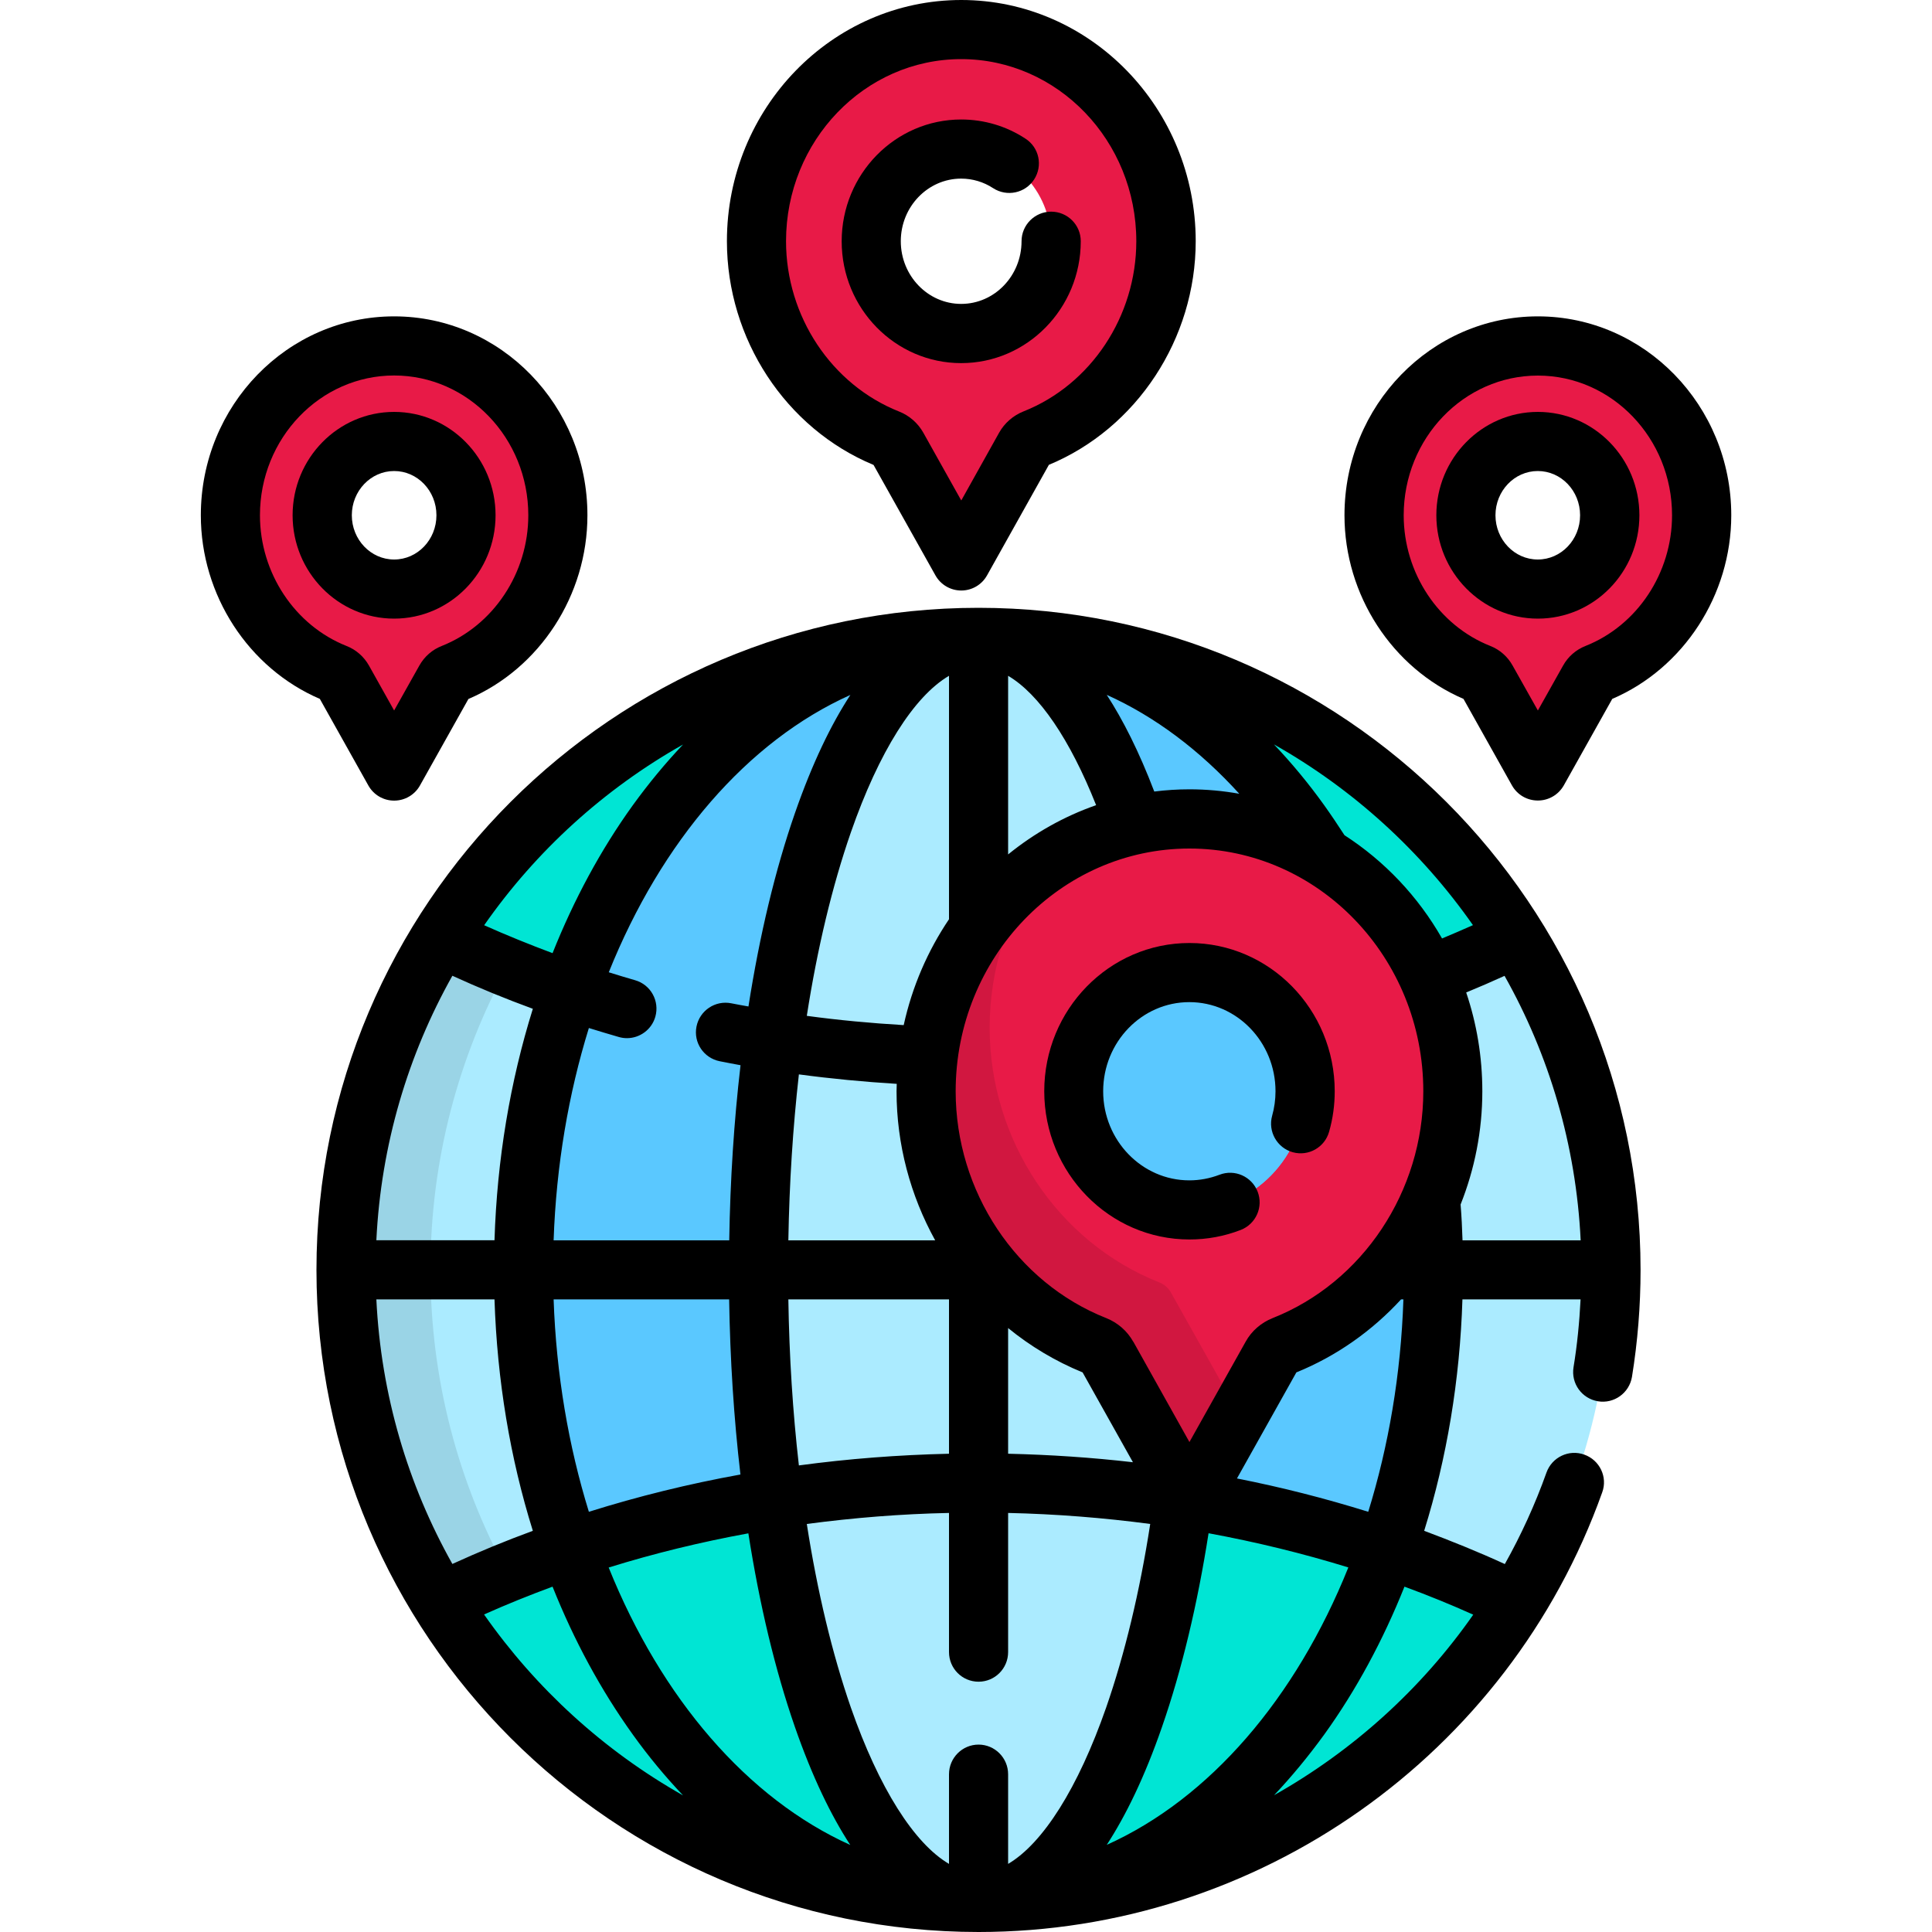 <?xml version="1.0" encoding="utf-8"?>
<!-- Generator: Adobe Illustrator 16.0.0, SVG Export Plug-In . SVG Version: 6.00 Build 0)  -->
<!DOCTYPE svg PUBLIC "-//W3C//DTD SVG 1.1//EN" "http://www.w3.org/Graphics/SVG/1.1/DTD/svg11.dtd">
<svg version="1.1" id="Layer_1" xmlns="http://www.w3.org/2000/svg" xmlns:xlink="http://www.w3.org/1999/xlink" x="0px" y="0px"
	 width="20px" height="20px" viewBox="0 0 20 20" enable-background="new 0 0 20 20" xml:space="preserve">
<ellipse fill="#ABEBFF" cx="10.13" cy="13.146" rx="6.548" ry="6.548"/>
<path fill="#00E5D4" d="M10.13,10.94c2.054,0,3.966-0.454,5.571-1.236c-1.154-1.865-3.218-3.107-5.571-3.107
	c-2.354,0-4.417,1.242-5.571,3.107C6.164,10.486,8.076,10.94,10.13,10.94z"/>
<ellipse fill="#5AC8FF" cx="10.13" cy="13.146" rx="4.71" ry="6.548"/>
<path fill="#00E5D4" d="M10.13,15.352c-2.054,0-3.966,0.453-5.571,1.235c1.154,1.864,3.217,3.106,5.571,3.106
	c2.354,0,4.417-1.242,5.571-3.106C14.096,15.805,12.184,15.352,10.13,15.352z"/>
<path opacity="0.1" enable-background="new    " d="M5.252,10.014c-0.237-0.097-0.468-0.2-0.693-0.309l0,0
	c-0.619,1-0.977,2.178-0.977,3.442c0,1.262,0.357,2.44,0.977,3.44c0.225-0.109,0.457-0.212,0.693-0.31
	c-0.508-0.93-0.796-1.997-0.796-3.131C4.456,12.012,4.745,10.943,5.252,10.014z"/>
<ellipse fill="#ABEBFF" cx="10.13" cy="13.146" rx="2.278" ry="6.548"/>
<path fill="#E81A47" d="M11.465,14.039c-0.027-0.051-0.072-0.089-0.125-0.109c-1.048-0.416-1.753-1.474-1.753-2.633
	c0-1.555,1.224-2.82,2.727-2.82s2.727,1.265,2.727,2.82c0,1.159-0.704,2.217-1.753,2.633c-0.053,0.021-0.097,0.059-0.125,0.109
	l-0.849,1.516L11.465,14.039z M12.313,10.068c-0.66,0-1.197,0.551-1.197,1.229c0,0.677,0.537,1.229,1.197,1.229
	c0.661,0,1.198-0.551,1.198-1.229S12.975,10.068,12.313,10.068z"/>
<g opacity="0.1">
	<path d="M12.123,13.383c-0.028-0.051-0.072-0.089-0.125-0.109c-1.049-0.416-1.753-1.474-1.753-2.634
		c0-0.625,0.198-1.203,0.533-1.671c-0.718,0.508-1.19,1.362-1.19,2.328c0,1.159,0.705,2.217,1.753,2.633
		c0.053,0.021,0.098,0.059,0.125,0.109l0.849,1.516l0.513-0.916L12.123,13.383z"/>
</g>
<path fill="#E81A47" d="M9.291,4.629C9.269,4.59,9.235,4.56,9.194,4.544C8.379,4.221,7.832,3.399,7.832,2.497
	c0-1.208,0.951-2.191,2.119-2.191s2.12,0.983,2.12,2.191c0,0.902-0.548,1.724-1.363,2.047C10.666,4.56,10.633,4.59,10.61,4.629
	l-0.66,1.178L9.291,4.629z M9.951,1.542c-0.513,0-0.931,0.428-0.931,0.955c0,0.527,0.417,0.955,0.931,0.955s0.93-0.428,0.93-0.955
	C10.881,1.971,10.464,1.542,9.951,1.542z"/>
<path fill="#E81A47" d="M3.552,7.039C3.535,7.008,3.507,6.984,3.474,6.971C2.823,6.713,2.385,6.055,2.385,5.334
	c0-0.966,0.76-1.752,1.695-1.752c0.935,0,1.695,0.786,1.695,1.752c0,0.721-0.438,1.379-1.09,1.637
	C4.652,6.984,4.625,7.008,4.608,7.039L4.08,7.981L3.552,7.039z M4.08,4.57c-0.411,0-0.745,0.343-0.745,0.764
	c0,0.421,0.334,0.764,0.745,0.764s0.745-0.343,0.745-0.764C4.825,4.913,4.491,4.57,4.08,4.57z"/>
<path fill="#5AC8FF" d="M12.313,10.068c-0.66,0-1.197,0.551-1.197,1.229c0,0.677,0.537,1.229,1.197,1.229
	c0.661,0,1.198-0.551,1.198-1.229S12.975,10.068,12.313,10.068z"/>
<path fill="#E81A47" d="M15.393,7.039c-0.018-0.031-0.045-0.055-0.078-0.068c-0.652-0.258-1.09-0.916-1.09-1.637
	c0-0.966,0.761-1.752,1.695-1.752c0.936,0,1.695,0.786,1.695,1.752c0,0.721-0.438,1.379-1.09,1.637
	c-0.033,0.013-0.061,0.037-0.078,0.068L15.92,7.981L15.393,7.039z M15.92,4.57c-0.41,0-0.744,0.343-0.744,0.764
	c0,0.421,0.334,0.764,0.744,0.764s0.744-0.343,0.744-0.764C16.664,4.913,16.33,4.57,15.92,4.57z"/>
<path d="M3.276,13.146c0,3.78,3.074,6.854,6.854,6.854c2.891,0,5.485-1.828,6.456-4.551c0.058-0.158-0.025-0.334-0.186-0.391
	c-0.158-0.057-0.334,0.026-0.391,0.186c-0.118,0.331-0.263,0.647-0.431,0.947c-0.272-0.125-0.552-0.238-0.835-0.344
	c0.234-0.751,0.37-1.561,0.396-2.396h1.223c-0.012,0.236-0.035,0.473-0.073,0.703c-0.027,0.168,0.086,0.324,0.253,0.352
	s0.324-0.086,0.352-0.252c0.059-0.364,0.089-0.736,0.089-1.107c0-3.78-3.075-6.855-6.854-6.855
	C6.351,6.292,3.276,9.366,3.276,13.146z M4.683,10.101c0.271,0.124,0.549,0.238,0.833,0.342c-0.235,0.752-0.371,1.561-0.397,2.396
	H3.896C3.944,11.85,4.224,10.918,4.683,10.101z M3.896,13.451h1.223c0.027,0.836,0.162,1.645,0.397,2.396
	c-0.284,0.104-0.562,0.219-0.833,0.343C4.224,15.373,3.944,14.442,3.896,13.451z M5.011,16.713c0.232-0.104,0.468-0.199,0.709-0.288
	c0.221,0.554,0.499,1.069,0.83,1.53c0.164,0.229,0.338,0.438,0.521,0.631C6.252,18.123,5.548,17.48,5.011,16.713z M5.731,13.451
	h1.817c0.01,0.625,0.049,1.233,0.117,1.813c-0.536,0.097-1.06,0.226-1.569,0.386C5.886,14.971,5.758,14.23,5.731,13.451z
	 M6.301,16.227c0.469-0.146,0.953-0.264,1.446-0.354c0.115,0.736,0.277,1.415,0.482,2.005c0.181,0.52,0.375,0.918,0.573,1.221
	C7.737,18.619,6.846,17.581,6.301,16.227z M9.681,12.84H8.161c0.01-0.592,0.047-1.168,0.109-1.718
	c0.335,0.045,0.673,0.077,1.013,0.098c0,0.026-0.002,0.051-0.002,0.077C9.281,11.848,9.425,12.377,9.681,12.84z M9.824,13.451v1.598
	C9.3,15.061,8.781,15.101,8.27,15.17c-0.063-0.55-0.1-1.127-0.109-1.719H9.824L9.824,13.451z M10.436,19.295v-0.928
	c0-0.169-0.137-0.307-0.306-0.307s-0.306,0.138-0.306,0.307v0.928c-0.361-0.212-0.725-0.785-1.016-1.619
	c-0.193-0.557-0.347-1.2-0.456-1.9c0.484-0.064,0.976-0.104,1.472-0.114v1.44c0,0.17,0.137,0.307,0.306,0.307
	s0.306-0.137,0.306-0.307v-1.44c0.496,0.011,0.988,0.05,1.471,0.114c-0.108,0.7-0.263,1.344-0.456,1.9
	C11.16,18.51,10.797,19.082,10.436,19.295z M10.436,15.049v-1.301c0.23,0.188,0.49,0.344,0.771,0.459l0.521,0.93
	C11.303,15.088,10.871,15.059,10.436,15.049z M11.457,19.098c0.197-0.303,0.392-0.701,0.572-1.221
	c0.205-0.59,0.367-1.269,0.482-2.005c0.494,0.091,0.977,0.209,1.447,0.354C13.414,17.581,12.522,18.619,11.457,19.098z
	 M12.805,15.305l0.615-1.098c0.418-0.17,0.785-0.431,1.084-0.756h0.024c-0.026,0.779-0.154,1.52-0.364,2.199
	C13.721,15.512,13.268,15.396,12.805,15.305z M15.251,16.715c-0.54,0.773-1.248,1.41-2.062,1.869
	c0.182-0.192,0.355-0.402,0.52-0.629c0.332-0.461,0.609-0.977,0.83-1.53C14.781,16.514,15.018,16.61,15.251,16.715z M16.363,12.84
	h-1.223c-0.004-0.125-0.01-0.248-0.02-0.371c0.146-0.367,0.225-0.764,0.225-1.172c0-0.359-0.059-0.703-0.167-1.023
	c0.134-0.055,0.267-0.113,0.397-0.172C16.035,10.918,16.315,11.85,16.363,12.84z M15.248,9.577c-0.105,0.047-0.213,0.093-0.32,0.138
	c-0.248-0.435-0.596-0.802-1.01-1.069c-0.068-0.105-0.137-0.208-0.209-0.309c-0.164-0.229-0.338-0.438-0.521-0.631
	C14.007,8.168,14.711,8.81,15.248,9.577z M12.829,8.217c-0.168-0.03-0.34-0.046-0.516-0.046c-0.124,0-0.245,0.008-0.364,0.023
	c-0.158-0.414-0.324-0.742-0.492-1.001C11.959,7.419,12.422,7.769,12.829,8.217z M10.436,6.996c0.32,0.188,0.64,0.657,0.911,1.339
	c-0.333,0.116-0.64,0.29-0.911,0.51V6.996z M12.313,8.784c1.335,0,2.421,1.127,2.421,2.513c0,1.035-0.627,1.979-1.56,2.348
	c-0.118,0.047-0.218,0.133-0.279,0.244l-0.582,1.039l-0.581-1.039c0,0,0,0-0.001,0c-0.062-0.111-0.161-0.197-0.279-0.244
	c-0.933-0.369-1.559-1.313-1.559-2.348C9.893,9.911,10.979,8.784,12.313,8.784z M9.824,6.996v2.52
	c-0.22,0.326-0.381,0.696-0.469,1.096c-0.337-0.02-0.671-0.051-1.003-0.096c0.109-0.7,0.263-1.343,0.456-1.899
	C9.099,7.781,9.462,7.208,9.824,6.996z M8.803,7.194C8.605,7.497,8.411,7.895,8.23,8.415c-0.205,0.589-0.367,1.268-0.482,2.004
	c-0.06-0.011-0.119-0.021-0.178-0.033c-0.166-0.033-0.327,0.075-0.36,0.241c-0.033,0.166,0.075,0.326,0.241,0.359
	c0.071,0.015,0.143,0.027,0.215,0.041c-0.068,0.58-0.107,1.188-0.117,1.813H5.731c0.027-0.779,0.155-1.52,0.365-2.198
	c0.103,0.032,0.206,0.063,0.31,0.093c0.028,0.008,0.056,0.012,0.084,0.012c0.133,0,0.256-0.088,0.294-0.222
	c0.046-0.163-0.048-0.332-0.21-0.378c-0.091-0.026-0.182-0.054-0.272-0.082C6.846,8.71,7.737,7.672,8.803,7.194z M7.071,7.707
	c-0.182,0.192-0.356,0.402-0.521,0.63c-0.332,0.461-0.609,0.976-0.83,1.53C5.479,9.777,5.243,9.681,5.012,9.578
	C5.548,8.81,6.253,8.168,7.071,7.707z"/>
<path d="M12.313,12.831c0.183,0,0.362-0.033,0.532-0.099c0.157-0.062,0.235-0.238,0.174-0.396c-0.061-0.157-0.237-0.236-0.395-0.175
	c-0.1,0.038-0.205,0.058-0.312,0.058c-0.491,0-0.892-0.414-0.892-0.922c0-0.51,0.4-0.923,0.892-0.923s0.892,0.414,0.892,0.923
	c0,0.086-0.012,0.172-0.035,0.254c-0.045,0.162,0.051,0.332,0.214,0.377s0.331-0.051,0.376-0.213
	c0.039-0.136,0.058-0.277,0.058-0.418c0-0.847-0.675-1.535-1.504-1.535s-1.503,0.688-1.503,1.535
	C10.811,12.143,11.484,12.831,12.313,12.831z"/>
<path d="M11.188,2.497c0-0.169-0.137-0.306-0.307-0.306c-0.168,0-0.306,0.137-0.306,0.306c0,0.358-0.28,0.649-0.625,0.649
	c-0.344,0-0.625-0.291-0.625-0.649c0-0.357,0.28-0.648,0.625-0.648c0.117,0,0.232,0.034,0.331,0.099
	C10.423,2.04,10.613,2,10.705,1.858s0.053-0.331-0.09-0.423c-0.198-0.13-0.428-0.198-0.665-0.198c-0.682,0-1.237,0.565-1.237,1.261
	c0,0.696,0.555,1.261,1.237,1.261S11.188,3.193,11.188,2.497z"/>
<path d="M9.684,5.957C9.738,6.053,9.84,6.113,9.951,6.113s0.213-0.06,0.267-0.157l0.64-1.144c0.91-0.378,1.52-1.304,1.52-2.316
	C12.377,1.12,11.288,0,9.951,0S7.525,1.12,7.525,2.497c0,1.012,0.608,1.938,1.518,2.316L9.684,5.957z M8.137,2.497
	c0-1.039,0.813-1.885,1.813-1.885c1,0,1.813,0.846,1.813,1.885c0,0.777-0.469,1.485-1.168,1.762c-0.106,0.042-0.196,0.12-0.252,0.22
	L9.951,5.181L9.558,4.479c0,0,0,0,0,0c-0.056-0.1-0.146-0.178-0.251-0.219C8.607,3.982,8.137,3.274,8.137,2.497z"/>
<path d="M4.08,3.275c-1.104,0-2.001,0.923-2.001,2.059c0,0.827,0.493,1.583,1.232,1.901l0.502,0.896
	C3.867,8.228,3.969,8.288,4.08,8.288s0.213-0.06,0.267-0.156l0.502-0.896c0.739-0.317,1.232-1.074,1.232-1.901
	C6.082,4.199,5.184,3.275,4.08,3.275z M4.573,6.687C4.475,6.725,4.393,6.797,4.341,6.89L4.08,7.355L3.819,6.889
	C3.767,6.797,3.685,6.725,3.587,6.687C3.051,6.474,2.691,5.931,2.691,5.334c0-0.797,0.623-1.447,1.389-1.447
	s1.389,0.649,1.389,1.447C5.469,5.931,5.109,6.474,4.573,6.687z"/>
<path d="M4.08,4.264c-0.58,0-1.051,0.48-1.051,1.07c0,0.59,0.471,1.07,1.051,1.07c0.579,0,1.05-0.48,1.05-1.07
	C5.13,4.744,4.659,4.264,4.08,4.264z M4.08,5.792c-0.242,0-0.438-0.206-0.438-0.458S3.838,4.876,4.08,4.876s0.438,0.205,0.438,0.458
	S4.322,5.792,4.08,5.792z"/>
<path d="M15.652,8.131c0.055,0.097,0.156,0.156,0.268,0.156s0.213-0.06,0.268-0.156l0.502-0.896
	c0.738-0.317,1.232-1.074,1.232-1.901c0-1.135-0.898-2.059-2.002-2.059s-2.002,0.923-2.002,2.059c0,0.827,0.494,1.583,1.232,1.901
	L15.652,8.131z M14.531,5.334c0-0.797,0.623-1.446,1.389-1.446s1.389,0.649,1.389,1.446c0,0.597-0.359,1.14-0.896,1.353
	c-0.099,0.039-0.181,0.111-0.232,0.203L15.92,7.355l-0.262-0.466c-0.051-0.092-0.133-0.164-0.23-0.202
	C14.891,6.475,14.531,5.931,14.531,5.334z"/>
<path d="M16.971,5.334c0-0.59-0.471-1.07-1.051-1.07c-0.579,0-1.051,0.48-1.051,1.07c0,0.59,0.472,1.07,1.051,1.07
	C16.5,6.404,16.971,5.924,16.971,5.334z M15.481,5.334c0-0.252,0.196-0.458,0.438-0.458s0.438,0.205,0.438,0.458
	s-0.196,0.458-0.438,0.458S15.481,5.586,15.481,5.334z"/>
</svg>
